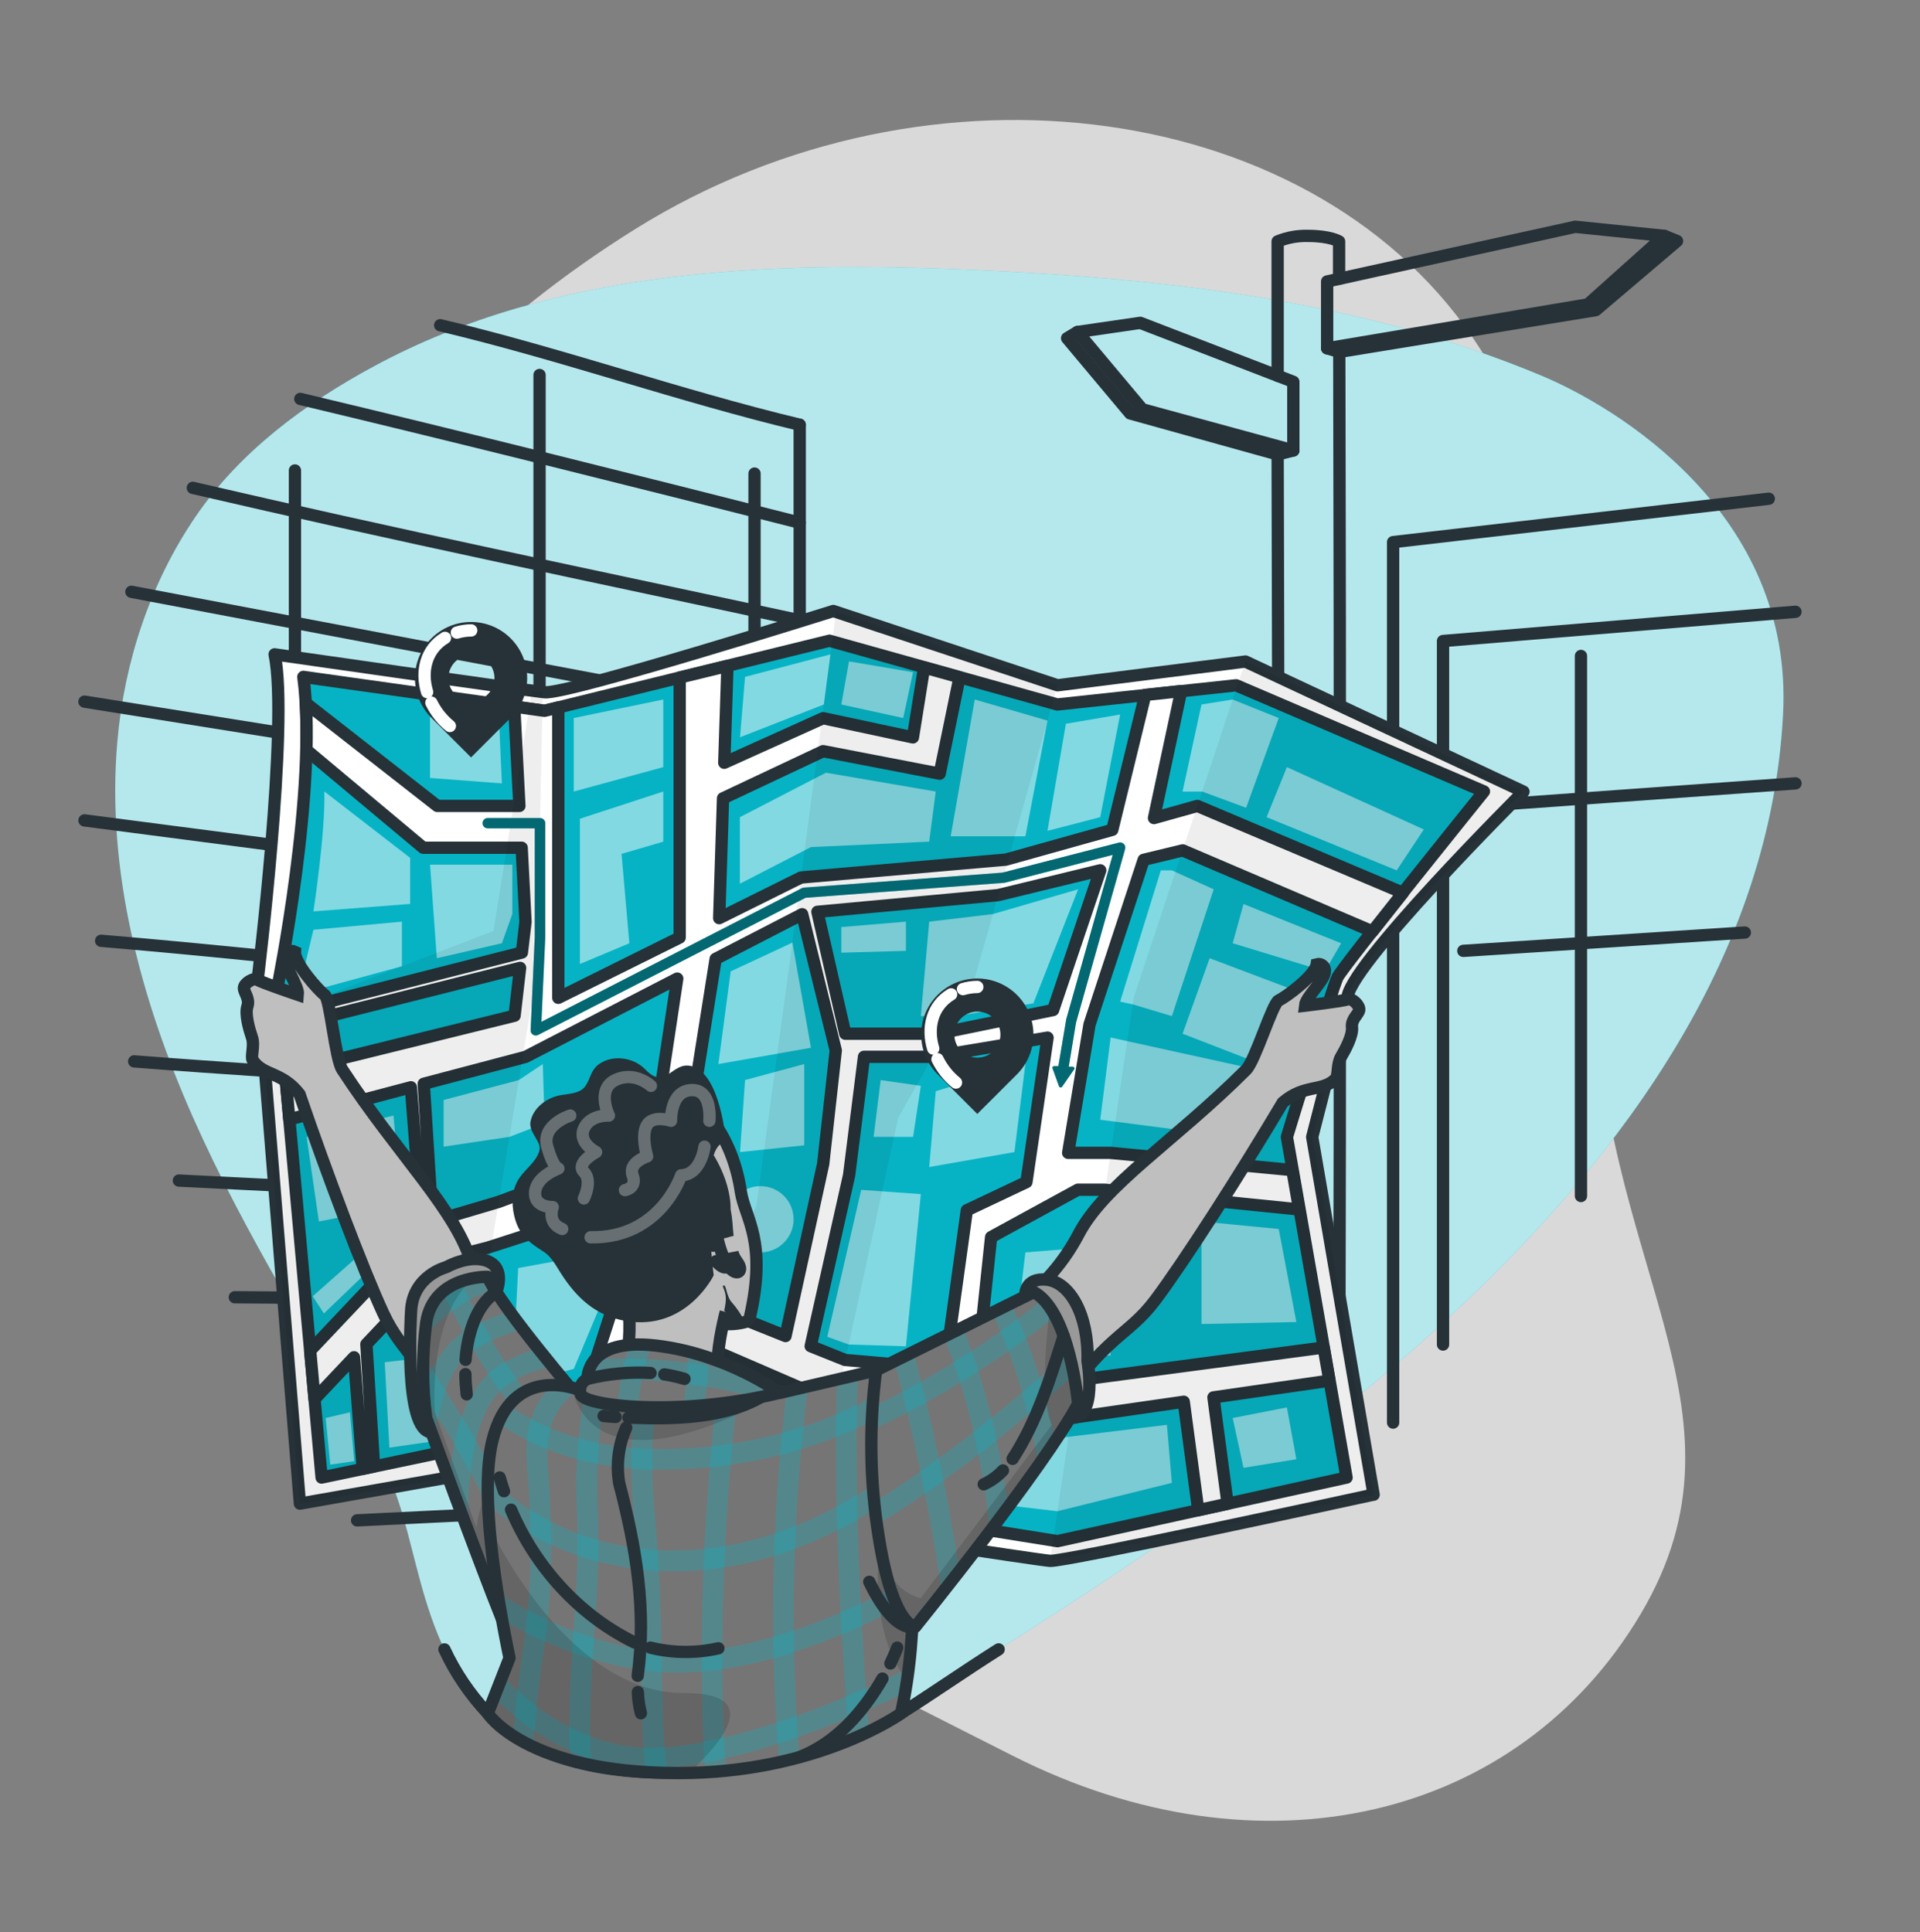 <svg width="156" height="157" viewBox="0 0 156 157" fill="none" xmlns="http://www.w3.org/2000/svg">
<rect x="0" y="0" width="156" height="157" fill="#808080" stroke="none"/>
<path opacity="0.7" d="M21.194 52.799C21.194 52.799 12.495 75.263 24.72 97.883C36.944 120.503 62.122 132.452 82.274 142.67C102.426 152.888 123.352 147.912 133.295 131.176C143.239 114.441 129.601 102.494 129.583 78.629C129.564 54.764 133.155 48.446 120.223 28.285C107.29 8.123 75.588 3.659 51.614 18.613C27.64 33.567 21.194 52.799 21.194 52.799Z" fill="white"/>
<path d="M39.624 139.223C46.987 146.995 65.064 144.149 72.892 139.223C98.308 123.23 142.858 96.613 144.874 58.05C145.732 41.657 131.28 33.052 125.24 30.525C110.76 24.463 94.848 22.641 79.129 21.939C62.727 21.206 45.121 21.777 30.36 29.779C24.766 32.803 19.487 36.7 15.874 42.007C12.202 47.398 10.09 53.816 9.531 60.296C8.627 70.748 11.438 81.228 15.69 90.819C19.943 100.41 25.615 109.293 30.819 118.4C34.214 124.343 33.428 132.671 39.624 139.223Z" fill="#06B3C4"/>
<path opacity="0.7" d="M39.624 139.223C46.987 146.995 65.064 144.149 72.892 139.223C98.308 123.23 142.858 96.613 144.874 58.05C145.732 41.657 131.28 33.052 125.24 30.525C110.76 24.463 94.848 22.641 79.129 21.939C62.727 21.206 45.121 21.777 30.36 29.779C24.766 32.803 19.487 36.7 15.874 42.007C12.202 47.398 10.09 53.816 9.531 60.296C8.627 70.748 11.438 81.228 15.69 90.819C19.943 100.41 25.615 109.293 30.819 118.4C34.214 124.343 33.428 132.671 39.624 139.223Z" fill="white"/>
<path d="M103.809 120.587C103.896 93.643 103.896 63.691 103.809 36.927" stroke="#263238" stroke-linecap="round" stroke-linejoin="round"/>
<path d="M108.816 28.597C108.888 58.387 108.888 84.595 108.816 114.375" stroke="#263238" stroke-linecap="round" stroke-linejoin="round"/>
<path d="M103.809 30.538V19.617C104.6 19.294 105.45 19.142 106.305 19.171C108.071 19.171 108.801 19.617 108.801 19.617V22.656" stroke="#263238" stroke-linecap="round" stroke-linejoin="round"/>
<path d="M135.23 19.168L136.26 19.586L129.654 25.202L108.816 28.597L107.83 28.304" stroke="#263238" stroke-linecap="round" stroke-linejoin="round"/>
<path d="M107.83 22.872L127.988 18.429L135.23 19.168L129.009 24.738L107.83 28.304V22.872Z" stroke="#263238" stroke-linecap="round" stroke-linejoin="round"/>
<path d="M87.547 26.978L86.702 27.483L91.825 33.595L103.805 36.927L105.085 36.606" stroke="#263238" stroke-linecap="round" stroke-linejoin="round"/>
<path d="M105.084 31.027L92.648 26.235L87.547 26.978L92.813 33.261L105.084 36.606V31.027Z" stroke="#263238" stroke-linecap="round" stroke-linejoin="round"/>
<path d="M64.977 34.516V140.892" stroke="#263238" stroke-linecap="round" stroke-linejoin="round"/>
<path d="M35.764 26.428C45.552 28.747 55.224 32.179 64.977 34.516" stroke="#263238" stroke-linecap="round" stroke-linejoin="round"/>
<path d="M24.401 32.416C37.752 35.611 51.48 39.043 64.977 42.475" stroke="#263238" stroke-linecap="round" stroke-linejoin="round"/>
<path d="M15.668 39.645C31.824 43.411 48.36 46.843 64.977 50.409" stroke="#263238" stroke-linecap="round" stroke-linejoin="round"/>
<path d="M10.676 48.091C28.704 51.523 46.8 54.943 64.964 58.352" stroke="#263238" stroke-linecap="round" stroke-linejoin="round"/>
<path d="M6.864 57.017L64.977 66.299" stroke="#263238" stroke-linecap="round" stroke-linejoin="round"/>
<path d="M6.864 66.667L64.977 74.246" stroke="#263238" stroke-linecap="round" stroke-linejoin="round"/>
<path d="M8.218 76.451C27.144 78.043 45.864 80.539 64.977 82.192" stroke="#263238" stroke-linecap="round" stroke-linejoin="round"/>
<path d="M10.901 86.251C25.584 87.403 40.248 88.027 55.224 89.587C58.344 89.587 61.776 89.587 64.977 90.136" stroke="#263238" stroke-linecap="round" stroke-linejoin="round"/>
<path d="M14.536 95.936C31.512 96.763 48.048 97.699 64.977 98.082" stroke="#263238" stroke-linecap="round" stroke-linejoin="round"/>
<path d="M19.079 105.418C34.32 105.499 49.608 105.811 64.977 106.029" stroke="#263238" stroke-linecap="round" stroke-linejoin="round"/>
<path d="M24.377 114.625C37.752 114.547 51.48 114.235 64.977 113.976" stroke="#263238" stroke-linecap="round" stroke-linejoin="round"/>
<path d="M29.016 123.548C40.872 122.971 53.04 122.347 64.986 121.919" stroke="#263238" stroke-linecap="round" stroke-linejoin="round"/>
<path d="M61.305 38.484V131.03" stroke="#263238" stroke-linecap="round" stroke-linejoin="round"/>
<path d="M43.839 30.472V87.971" stroke="#263238" stroke-linecap="round" stroke-linejoin="round"/>
<path d="M23.964 38.231V101.773" stroke="#263238" stroke-linecap="round" stroke-linejoin="round"/>
<path d="M143.713 40.528L113.19 44.053V115.604" stroke="#263238" stroke-linecap="round" stroke-linejoin="round"/>
<path d="M145.881 49.716L117.246 52.09V109.258" stroke="#263238" stroke-linecap="round" stroke-linejoin="round"/>
<path d="M145.882 63.66L118.073 65.644" stroke="#263238" stroke-linecap="round" stroke-linejoin="round"/>
<path d="M141.766 75.781L118.894 77.269" stroke="#263238" stroke-linecap="round" stroke-linejoin="round"/>
<path d="M128.453 53.304V97.19" stroke="#263238" stroke-linecap="round" stroke-linejoin="round"/>
<path d="M36.111 134.034C36.998 135.94 38.184 137.692 39.624 139.223C46.987 146.995 65.38 144.149 73.208 139.223C75.782 137.603 78.237 135.872 81.139 134.034" stroke="#263238" stroke-linecap="round" stroke-linejoin="round"/>
<path d="M109.481 81.213L106.616 92.395L111.608 121.464H111.571L111.449 121.489C109.325 121.954 86.436 126.933 85.316 126.839C84.143 126.743 65.754 123.913 65.754 123.913L49.477 125.816L36.426 120.06L24.367 122.188L20.935 79.603C20.935 79.603 23.484 58.78 22.311 53.173C22.311 53.173 42.394 56.056 44.251 56.256C46.107 56.455 67.704 49.651 67.704 49.651L85.928 55.688L101.194 53.757L123.783 64.333C123.783 64.333 109.116 78.935 109.481 81.213Z" fill="white" stroke="#263238" stroke-linecap="round" stroke-linejoin="round"/>
<path d="M24.648 55.005L44.251 57.763L67.392 52.066L85.909 57.248L100.439 55.688L120.569 64.315C120.569 64.315 109.113 78.511 108.673 79.419C108.233 80.326 104.561 92.395 104.561 92.395L109.409 120.069L85.919 125.239L66.16 122.078L50.5 123.457L37.187 117.745L26.13 120.069L22.542 80.245C22.542 80.245 25.837 64.046 24.648 55.005Z" fill="#06B3C4" stroke="#263238" stroke-linecap="round" stroke-linejoin="round"/>
<path d="M92.923 69.871L96.096 69.104L111.509 75.69C112.264 74.726 113.116 73.65 113.989 72.552L97.281 65.491L93.762 66.477L95.968 56.159L93.051 56.471L90.374 67.435L81.725 69.856L65.083 71.307L58.434 74.611L58.746 64.873L66.877 61.042L76.349 62.87L77.963 55.039L75.086 54.234L74.175 59.922L66.877 58.362L58.846 61.984L59.105 54.115L55.224 55.058V76.186L45.362 81.085V57.488L44.238 57.763L41.78 57.416L42.201 65.491H35.531L24.851 57.139C24.919 58.343 24.929 59.635 24.898 60.948L34.385 68.889H42.385L42.697 74.91L42.404 77.406L22.735 82.411L22.838 83.549L42.257 78.654L41.808 82.539L23.163 87.141L23.506 90.966L33.384 88.354L34.301 100.123L25.2 109.751L25.556 113.689L28.763 110.294L29.475 119.358L30.392 119.164L29.768 109.233L36.41 102.207L39.624 101.387L52.344 97.284L52.063 99.131L45 121.099L47.717 122.266L51.43 110.282L56.909 109.268L67.916 114.029L73.023 114.356L72.156 123.039L73.516 123.255L74.109 114.422L86.923 115.242L96.18 113.91L97.359 122.721L99.743 122.197L98.592 113.555L108.017 112.197L107.546 109.502L87.485 112.163L79.373 111.452L80.527 100.532L87.575 96.681H89.759L105.559 98.282L105.004 95.084L90.205 93.683H86.789L88.524 83.253L92.923 69.871ZM40.507 97.671L35.141 99.262L34.429 88.07L42.697 85.886L55.027 79.522L52.996 93.019L40.507 97.671ZM57.91 106.198L52.347 107.302L54.656 99.883L58.147 77.921L65.177 74.292L67.907 85.362L66.886 94.579L63.823 108.569L57.91 106.198ZM83.397 96.058L78.555 98.351L76.774 111.224L68.662 110.513L65.869 109.392L68.989 95.499L70.2 85.88H75.788L85.114 84.32L83.397 96.058ZM85.566 82.077L76.206 84.002H68.68L66.415 74.096L81.101 72.739L89.394 70.723L85.566 82.077Z" fill="white" stroke="#263238" stroke-linecap="round" stroke-linejoin="round"/>
<path opacity="0.5" d="M89.394 90.991L90.24 84.311L101.035 86.682L100.155 92.385L89.394 90.991Z" fill="white"/>
<path opacity="0.5" d="M96.084 84.002L98.283 77.868L106.414 80.935L104.548 87.278L96.084 84.002Z" fill="white"/>
<path opacity="0.5" d="M94.317 70.729H95.216L98.614 72.267L95.216 82.573L92.031 81.618L91.01 81.394L94.317 70.729Z" fill="white"/>
<path opacity="0.5" d="M101.035 73.463L108.966 76.651L107.646 78.935L100.155 76.651L101.035 73.463Z" fill="white"/>
<path opacity="0.5" d="M96.084 64.321L97.622 57.248L100.155 56.845L103.899 58.349L101.247 65.641L97.672 64.321H96.084Z" fill="white"/>
<path opacity="0.5" d="M102.907 66.405L104.56 62.337L115.686 67.403L113.484 70.729L102.907 66.405Z" fill="white"/>
<path opacity="0.5" d="M79.198 56.845L85.107 58.555L83.313 67.956H82.455H77.242L79.198 56.845Z" fill="white"/>
<path opacity="0.5" d="M86.605 58.814L91.01 58.065L89.394 66.405L85.107 67.516L86.605 58.814Z" fill="white"/>
<path opacity="0.5" d="M76.031 64.321L75.498 68.396L65.891 68.836L60.116 71.812V66.405L67.108 62.792L76.031 64.321Z" fill="white"/>
<path opacity="0.5" d="M60.534 55.005L67.473 53.179L66.936 57.248L60.128 59.909L60.534 55.005Z" fill="white"/>
<path opacity="0.5" d="M68.356 57.248L73.385 58.349L74.187 54.627L68.98 53.744L68.356 57.248Z" fill="white"/>
<path opacity="0.5" d="M46.619 58.349V64.321L53.889 62.337V56.845L46.619 58.349Z" fill="white"/>
<path opacity="0.5" d="M47.118 66.533V78.336L51.134 76.651L50.5 69.388L53.889 68.396V64.321L47.118 66.533Z" fill="white"/>
<path opacity="0.5" d="M34.941 70.268L35.493 77.868L40.778 76.651L41.627 74.28V70.268H34.941Z" fill="white"/>
<path opacity="0.5" d="M26.351 64.315L33.324 69.712V73.456L25.468 74.061C25.468 74.061 26.46 67.516 26.351 64.315Z" fill="white"/>
<path opacity="0.5" d="M25.468 75.556L32.654 74.895V78.52L24.205 80.826L25.468 75.556Z" fill="white"/>
<path opacity="0.5" d="M34.941 58.065V63.219L40.778 63.66L40.538 58.349L34.941 58.065Z" fill="white"/>
<path opacity="0.5" d="M59.37 78.935L64.384 76.598L65.891 85.144L58.369 86.467L59.37 78.935Z" fill="white"/>
<path opacity="0.5" d="M60.534 87.768L60.128 93.621L65.345 93.072V86.467L60.534 87.768Z" fill="white"/>
<path opacity="0.5" d="M75.498 74.895L74.817 82.573H77.653L83.962 81.531L87.597 72.267L80.671 74.28L75.498 74.895Z" fill="white"/>
<path opacity="0.5" d="M68.356 75.335V77.419L73.607 77.269V74.895L68.356 75.335Z" fill="white"/>
<path opacity="0.5" d="M76.031 88.672L75.498 94.835L82.421 93.621L83.313 86.467L76.031 88.672Z" fill="white"/>
<path opacity="0.5" d="M69.972 96.691L74.818 97.037L73.607 109.402L68.958 109.258L67.217 108.631L69.972 96.691Z" fill="white"/>
<path opacity="0.5" d="M71.554 87.768L74.818 88.239L74.187 92.385H70.98L71.554 87.768Z" fill="white"/>
<path opacity="0.5" d="M97.622 99.262L103.899 99.87L105.331 107.433L97.622 107.592V99.262Z" fill="white"/>
<path opacity="0.5" d="M83.313 101.773L89.394 101.284L90.24 110.144H82.309L83.313 101.773Z" fill="white"/>
<path opacity="0.5" d="M100.155 115.23L101.035 119.28L105.331 118.581L104.56 114.369L100.155 115.23Z" fill="white"/>
<path opacity="0.5" d="M86.274 116.824L94.811 115.785L95.216 120.5L85.918 122.805L80.658 122.188L82.493 116.387L86.274 116.824Z" fill="white"/>
<path opacity="0.5" d="M42.101 103.046L49.043 101.773L48.575 106.566L46.619 111.239L41.627 112.569L42.101 103.046Z" fill="white"/>
<path opacity="0.5" d="M36.045 89.387V93.181L41.39 92.385L44.251 91.284L44.104 86.467L42.157 87.768L36.045 89.387Z" fill="white"/>
<path opacity="0.5" d="M24.916 92.385L31.967 90.651L32.654 97.936L25.908 99.262L24.916 92.385Z" fill="white"/>
<path opacity="0.5" d="M25.409 105.336L29.434 101.773L30.479 102.741L26.317 106.737L25.409 105.336Z" fill="white"/>
<path opacity="0.5" d="M26.46 115.23L28.429 114.765L28.785 118.737L26.835 119.021L26.46 115.23Z" fill="white"/>
<path opacity="0.5" d="M31.637 117.639L31.259 110.697L36.045 110.144V117.005L31.637 117.639Z" fill="white"/>
<path opacity="0.5" d="M61.788 101.773C63.275 101.773 64.481 100.568 64.481 99.081C64.481 97.594 63.275 96.388 61.788 96.388C60.301 96.388 59.096 97.594 59.096 99.081C59.096 100.568 60.301 101.773 61.788 101.773Z" fill="white"/>
<path opacity="0.1" d="M109.481 81.213L106.616 92.395L111.608 121.464H111.571L111.449 121.489L85.319 126.839L92.112 81.063L101.185 53.744L123.773 64.321C123.773 64.321 109.116 78.935 109.481 81.213Z" fill="black" fill-opacity="0.7"/>
<path opacity="0.1" d="M85.918 55.675L79.004 80.183L72.983 90.828L65.757 123.913L49.48 125.816L61.467 97.939L64.319 77.097L67.932 49.716L85.918 55.675Z" fill="black" fill-opacity="0.7"/>
<path opacity="0.1" d="M44.104 56.246L43.608 79.022L36.775 120.225L36.429 120.072L24.367 122.188L21.216 82.947L40.095 75.647L43.215 56.131L44.104 56.246Z" fill="black" fill-opacity="0.7"/>
<path d="M91.31 68.583C91.259 68.53 91.195 68.492 91.124 68.472C91.053 68.452 90.979 68.452 90.908 68.471L81.432 70.913L65.311 72.13C65.256 72.134 65.201 72.149 65.152 72.174L43.992 83.035L44.304 76.171V66.895C44.304 66.84 44.293 66.786 44.272 66.735C44.251 66.684 44.221 66.638 44.182 66.599C44.143 66.561 44.097 66.53 44.046 66.509C43.995 66.488 43.941 66.477 43.886 66.477H39.624C39.513 66.477 39.407 66.521 39.328 66.599C39.25 66.678 39.206 66.784 39.206 66.895C39.206 67.006 39.25 67.112 39.328 67.191C39.407 67.269 39.513 67.313 39.624 67.313H43.449V76.139L43.112 83.712C43.108 83.785 43.123 83.858 43.157 83.923C43.19 83.989 43.241 84.044 43.303 84.083C43.364 84.122 43.434 84.145 43.507 84.149C43.58 84.153 43.652 84.137 43.718 84.105L65.455 72.957L81.529 71.743C81.553 71.747 81.577 71.747 81.601 71.743L90.405 69.472L86.614 82.888C86.613 82.903 86.613 82.917 86.614 82.932L85.99 86.638H85.635C85.616 86.638 85.597 86.643 85.579 86.651C85.562 86.659 85.547 86.671 85.535 86.686C85.523 86.701 85.514 86.719 85.51 86.737C85.506 86.756 85.506 86.775 85.51 86.794L86.037 88.257C86.044 88.285 86.057 88.309 86.077 88.329C86.097 88.348 86.122 88.362 86.149 88.368C86.176 88.373 86.204 88.371 86.23 88.362C86.257 88.352 86.279 88.336 86.296 88.314L87.282 86.888C87.344 86.8 87.282 86.694 87.148 86.688H86.836L87.426 83.113L91.416 68.995C91.438 68.923 91.439 68.847 91.42 68.774C91.402 68.701 91.364 68.635 91.31 68.583Z" fill="#06B3C4"/>
<path opacity="0.6" d="M91.31 68.583C91.259 68.53 91.195 68.492 91.124 68.472C91.053 68.452 90.979 68.452 90.908 68.471L81.432 70.913L65.311 72.13C65.256 72.134 65.201 72.149 65.152 72.174L43.992 83.035L44.304 76.171V66.895C44.304 66.84 44.293 66.786 44.272 66.735C44.251 66.684 44.221 66.638 44.182 66.599C44.143 66.561 44.097 66.53 44.046 66.509C43.995 66.488 43.941 66.477 43.886 66.477H39.624C39.513 66.477 39.407 66.521 39.328 66.599C39.25 66.678 39.206 66.784 39.206 66.895C39.206 67.006 39.25 67.112 39.328 67.191C39.407 67.269 39.513 67.313 39.624 67.313H43.449V76.139L43.112 83.712C43.108 83.785 43.123 83.858 43.157 83.923C43.19 83.989 43.241 84.044 43.303 84.083C43.364 84.122 43.434 84.145 43.507 84.149C43.58 84.153 43.652 84.137 43.718 84.105L65.455 72.957L81.529 71.743C81.553 71.747 81.577 71.747 81.601 71.743L90.405 69.472L86.614 82.888C86.613 82.903 86.613 82.917 86.614 82.932L85.99 86.638H85.635C85.616 86.638 85.597 86.643 85.579 86.651C85.562 86.659 85.547 86.671 85.535 86.686C85.523 86.701 85.514 86.719 85.51 86.737C85.506 86.756 85.506 86.775 85.51 86.794L86.037 88.257C86.044 88.285 86.057 88.309 86.077 88.329C86.097 88.348 86.122 88.362 86.149 88.368C86.176 88.373 86.204 88.371 86.23 88.362C86.257 88.352 86.279 88.336 86.296 88.314L87.282 86.888C87.344 86.8 87.282 86.694 87.148 86.688H86.836L87.426 83.113L91.416 68.995C91.438 68.923 91.439 68.847 91.42 68.774C91.402 68.701 91.364 68.635 91.31 68.583Z" fill="black" fill-opacity="0.7"/>
<path d="M41.496 51.878C41.073 51.455 40.57 51.119 40.017 50.889C39.464 50.66 38.871 50.542 38.272 50.542C37.673 50.542 37.08 50.66 36.526 50.889C35.973 51.119 35.471 51.455 35.047 51.878C34.193 52.734 33.713 53.894 33.713 55.103C33.713 56.312 34.193 57.472 35.047 58.327L38.273 61.55L41.496 58.327C41.92 57.904 42.256 57.401 42.485 56.848C42.715 56.295 42.833 55.702 42.833 55.103C42.833 54.504 42.715 53.911 42.485 53.358C42.256 52.804 41.92 52.302 41.496 51.878ZM39.624 56.43C39.362 56.691 39.028 56.868 38.666 56.94C38.303 57.011 37.927 56.973 37.586 56.831C37.244 56.689 36.952 56.449 36.747 56.142C36.542 55.834 36.432 55.473 36.432 55.103C36.432 54.733 36.542 54.372 36.747 54.064C36.952 53.756 37.244 53.516 37.586 53.374C37.927 53.232 38.303 53.195 38.666 53.266C39.028 53.337 39.362 53.515 39.624 53.775C39.799 53.949 39.938 54.156 40.033 54.384C40.128 54.612 40.176 54.856 40.176 55.103C40.176 55.35 40.128 55.594 40.033 55.822C39.938 56.05 39.799 56.257 39.624 56.43Z" fill="#263238"/>
<path d="M35.05 57.101C35.409 57.833 35.921 58.478 36.551 58.995" stroke="white" stroke-linecap="round" stroke-linejoin="round"/>
<path d="M36.158 51.835C34.598 52.771 34.192 54.577 34.704 56.24" stroke="white" stroke-linecap="round" stroke-linejoin="round"/>
<path d="M38.286 51.229C37.892 51.231 37.5 51.29 37.122 51.404" stroke="white" stroke-linecap="round" stroke-linejoin="round"/>
<path d="M82.63 80.851C82.207 80.427 81.704 80.091 81.151 79.862C80.598 79.632 80.005 79.514 79.406 79.514C78.807 79.514 78.214 79.632 77.66 79.862C77.107 80.091 76.605 80.427 76.181 80.851C75.757 81.274 75.421 81.777 75.192 82.33C74.963 82.883 74.845 83.476 74.845 84.075C74.845 84.674 74.963 85.267 75.192 85.82C75.421 86.374 75.757 86.876 76.181 87.3L79.404 90.523L82.63 87.3C83.054 86.876 83.39 86.374 83.619 85.82C83.849 85.267 83.967 84.674 83.967 84.075C83.967 83.476 83.849 82.883 83.619 82.33C83.39 81.777 83.054 81.274 82.63 80.851ZM80.733 85.403C80.471 85.663 80.137 85.841 79.775 85.912C79.412 85.983 79.036 85.946 78.695 85.804C78.353 85.662 78.061 85.422 77.856 85.114C77.651 84.806 77.541 84.445 77.541 84.075C77.541 83.705 77.651 83.344 77.856 83.036C78.061 82.729 78.353 82.489 78.695 82.347C79.036 82.205 79.412 82.167 79.775 82.238C80.137 82.31 80.471 82.487 80.733 82.748C80.908 82.922 81.047 83.129 81.142 83.356C81.237 83.584 81.285 83.828 81.285 84.075C81.285 84.322 81.237 84.566 81.142 84.794C81.047 85.022 80.908 85.229 80.733 85.403Z" fill="#263238"/>
<path d="M76.172 86.073C76.531 86.806 77.042 87.453 77.673 87.971" stroke="white" stroke-linecap="round" stroke-linejoin="round"/>
<path d="M77.279 80.804C75.719 81.74 75.314 83.543 75.825 85.209" stroke="white" stroke-linecap="round" stroke-linejoin="round"/>
<path d="M79.404 80.202C79.011 80.205 78.62 80.264 78.244 80.376" stroke="white" stroke-linecap="round" stroke-linejoin="round"/>
<path d="M109.481 81.21C109.113 81.359 106.03 81.724 106.03 81.724C106.102 80.991 107.646 79.668 107.646 78.935C107.658 78.849 107.649 78.761 107.618 78.679C107.588 78.597 107.537 78.524 107.472 78.467C107.406 78.409 107.328 78.369 107.243 78.35C107.158 78.33 107.069 78.332 106.985 78.355C106.838 79.309 104.414 81.069 103.899 81.291C103.385 81.512 101.99 86.211 101.235 86.947C95.307 92.856 89.691 96.273 87.597 100.363C86.256 102.893 84.282 105.033 81.869 106.575C81.869 106.575 80.659 122.156 85.282 115.233C89.906 108.31 91.563 108.715 93.875 105.633C96.187 102.55 100.704 95.515 104.23 89.587C106.03 88.058 107.425 88.766 108.526 87.665C108.76 87.431 108.601 86.489 108.966 85.871C109.331 85.253 109.921 84.139 109.849 83.478C109.777 82.816 110.364 82.451 110.436 82.083C110.508 81.715 109.849 81.063 109.481 81.21Z" fill="#BFBFBF" stroke="#263238" stroke-miterlimit="10"/>
<path d="M38.376 102.872C37.178 98.432 32.386 93.93 27.812 86.922C27.228 86.046 26.832 81.163 26.38 80.851C25.927 80.539 23.915 78.305 23.968 77.341C23.89 77.301 23.803 77.281 23.716 77.282C23.628 77.284 23.542 77.308 23.466 77.351C23.39 77.395 23.326 77.456 23.279 77.531C23.233 77.605 23.206 77.69 23.201 77.778C23.048 78.495 24.283 80.108 24.205 80.841C24.205 80.841 21.263 79.846 20.932 79.624C20.602 79.403 19.822 79.915 19.818 80.289C19.815 80.663 20.311 81.144 20.102 81.777C19.893 82.411 20.24 83.621 20.471 84.301C20.701 84.981 20.352 85.861 20.53 86.145C21.381 87.453 22.892 87.047 24.336 88.916C26.564 95.418 29.525 103.246 31.15 106.744C32.776 110.241 34.476 110.176 37.571 117.916C40.666 125.657 42.704 110.151 42.704 110.151C40.656 108.139 39.165 105.631 38.376 102.872Z" fill="#BFBFBF" stroke="#263238" stroke-miterlimit="10"/>
<path d="M40.323 104.984C40.323 104.984 41.122 103.087 39.63 102.488C38.139 101.889 36.264 102.971 36.264 102.971C36.264 102.971 33.509 103.661 33.4 106.575C33.4 106.575 32.776 116.353 35.072 116.391C37.368 116.428 40.323 104.984 40.323 104.984Z" fill="#999999" stroke="#263238" stroke-linecap="round" stroke-linejoin="round"/>
<path d="M83.304 105.324C83.304 105.324 83.183 103.789 85.055 103.992C86.927 104.195 88.468 106.862 88.359 110.597C88.359 110.597 89.217 115.361 86.914 115.23C84.612 115.099 83.304 105.324 83.304 105.324Z" fill="#999999" stroke="#263238" stroke-linecap="round" stroke-linejoin="round"/>
<path d="M47.172 113.764C47.172 113.764 40.791 106.329 39.624 103.758C39.624 103.758 35.231 103.614 34.632 107.467C34.292 110.044 34.292 112.654 34.632 115.23C34.632 115.23 38.963 127.049 40.763 131.523L47.172 113.764Z" fill="#757575"/>
<g opacity="0.3">
<path d="M44.928 111.071C43.891 111.209 42.891 111.546 41.982 112.063C41.742 112.194 41.499 112.341 41.255 112.506C41.029 112.658 40.819 112.835 40.632 113.033C39.696 113.969 39.072 115.383 38.681 117.046C38.479 117.905 38.329 118.776 38.232 119.654C38.062 121.19 37.991 122.736 38.02 124.281C37.49 122.874 36.965 121.473 36.491 120.191C36.575 119.233 36.715 118.281 36.909 117.339C37.062 116.583 37.271 115.84 37.533 115.115C37.955 113.797 38.694 112.603 39.686 111.639C39.888 111.451 40.105 111.28 40.335 111.127C40.578 110.965 40.822 110.815 41.059 110.678C41.901 110.193 42.807 109.83 43.752 109.601L44.928 111.071Z" fill="#06B3C4"/>
</g>
<g opacity="0.3">
<path d="M42.476 107.995C41.614 108.242 40.771 108.548 39.952 108.912C39.668 109.037 39.377 109.174 39.075 109.321C38.857 109.426 38.648 109.549 38.451 109.689C37.412 110.438 36.691 111.642 36.189 113.018C35.937 113.737 35.738 114.473 35.593 115.221C35.471 115.845 35.381 116.469 35.309 117.074L34.635 115.239C34.635 115.239 34.529 114.528 34.451 113.417C34.451 113.305 34.451 113.189 34.429 113.071C34.614 112.479 34.839 111.9 35.103 111.339C35.654 110.094 36.525 109.018 37.627 108.219C37.85 108.068 38.084 107.932 38.326 107.814C38.594 107.68 38.86 107.558 39.115 107.442C39.859 107.106 40.62 106.811 41.396 106.559C41.742 107.024 42.101 107.502 42.476 107.995Z" fill="#06B3C4"/>
</g>
<g opacity="0.3">
<path d="M40.211 104.806C39.498 104.992 38.811 105.263 38.164 105.614C37.666 105.878 37.19 106.182 36.741 106.522C35.927 107.134 35.18 107.829 34.51 108.597C34.545 108.222 34.591 107.845 34.648 107.471C34.768 106.526 35.222 105.655 35.927 105.015L35.967 104.99C36.301 104.75 36.647 104.527 37.003 104.322C37.134 104.244 37.268 104.173 37.403 104.101L37.428 104.151C37.672 104.062 37.922 103.989 38.176 103.932C38.65 103.823 39.135 103.767 39.621 103.767C39.795 104.125 39.992 104.472 40.211 104.806Z" fill="#06B3C4"/>
</g>
<g opacity="0.3">
<path d="M44.042 114.671L42.794 115.788C42.012 114.914 41.283 113.994 40.61 113.033C40.282 112.575 39.967 112.097 39.658 111.633C39.243 110.99 38.841 110.338 38.457 109.683C38.174 109.196 37.899 108.709 37.633 108.222C37.321 107.651 37.009 107.081 36.735 106.522C36.46 105.964 36.211 105.48 35.97 104.981C36.285 104.713 36.634 104.49 37.009 104.316C37.14 104.238 37.274 104.166 37.408 104.095L37.434 104.145C37.664 104.622 37.905 105.115 38.16 105.617C38.472 106.216 38.785 106.831 39.124 107.449C39.391 107.935 39.665 108.422 39.948 108.909C40.298 109.502 40.66 110.09 41.034 110.675C41.34 111.149 41.652 111.613 41.97 112.066C42.61 112.974 43.302 113.843 44.042 114.671Z" fill="#06B3C4"/>
</g>
<g opacity="0.3">
<path d="M42.432 124.996L40.825 125.467C40.348 123.841 39.39 121.804 38.217 119.654C37.802 118.89 37.356 118.113 36.894 117.336C36.476 116.625 36.042 115.916 35.605 115.217C35.228 114.593 34.847 114.001 34.463 113.414C34.463 113.302 34.463 113.186 34.442 113.068C34.395 112.266 34.37 111.302 34.404 110.26L35.115 111.336C35.471 111.879 35.836 112.444 36.201 113.015C36.638 113.701 37.078 114.403 37.512 115.111C37.905 115.754 38.292 116.403 38.666 117.049C40.338 119.929 41.783 122.793 42.432 124.996Z" fill="#06B3C4"/>
</g>
<path opacity="0.2" d="M42.301 127.295L40.778 131.523C38.978 127.049 34.647 115.233 34.647 115.233C34.307 112.657 34.307 110.047 34.647 107.471C35.012 105.074 36.831 104.223 38.185 103.923C38.265 103.936 38.344 103.954 38.422 103.976C38.422 103.976 34.947 106.201 35.328 114.765L38.713 124.125C38.713 124.125 39.068 120.865 40.422 121.336C41.006 121.545 41.836 124.25 42.301 127.295Z" fill="black" fill-opacity="0.7"/>
<path d="M47.172 113.764C47.172 113.764 40.791 106.329 39.624 103.758C39.624 103.758 35.231 103.614 34.632 107.467C34.292 110.044 34.292 112.654 34.632 115.23C34.632 115.23 38.963 127.049 40.763 131.523L47.172 113.764Z" stroke="#263238" stroke-linecap="round" stroke-linejoin="round"/>
<path d="M60.909 107.124C60.877 107.252 60.749 107.358 60.534 107.436C59.924 107.595 59.289 107.641 58.662 107.573C54.684 107.355 46.613 104.993 44.688 100.295C42.632 95.281 47.908 88.735 53.555 88.594C56.8 88.516 59.536 92.338 60.194 96.844C60.528 99.015 62.372 100.819 60.909 107.124Z" fill="#BFBFBF" stroke="#263238" stroke-miterlimit="10"/>
<path d="M58.151 99.883C57.935 100.296 57.858 100.767 57.929 101.227" stroke="#263238" stroke-linecap="round" stroke-linejoin="round"/>
<path d="M58.182 102.485C58.182 102.485 58.759 103.265 59.174 102.903" stroke="#263238" stroke-linecap="round" stroke-linejoin="round"/>
<path d="M60.528 107.436C59.918 107.595 59.283 107.641 58.656 107.573C58.737 106.984 58.893 106.301 58.943 105.957C59.105 104.875 58.563 104.538 58.794 104.46C59.024 104.382 59.003 105.346 59.461 105.836C59.888 106.318 60.247 106.857 60.528 107.436Z" fill="#263238"/>
<path d="M58.968 106.613C58.968 106.613 58.26 109.327 58.344 110.703C58.439 111.758 58.63 112.802 58.915 113.823L50.348 114.319C50.348 114.319 51.63 108.151 50.944 105.992C50.257 103.833 56.422 104.619 56.422 104.619" fill="#BFBFBF"/>
<path d="M58.968 106.613C58.968 106.613 58.26 109.327 58.344 110.703C58.439 111.758 58.63 112.802 58.915 113.823L50.348 114.319C50.348 114.319 51.63 108.151 50.944 105.992C50.257 103.833 56.422 104.619 56.422 104.619" stroke="#263238" stroke-miterlimit="10"/>
<path d="M57.988 93.88C58.347 92.713 58.987 92.832 58.987 92.832C58.987 92.832 58.572 87.231 56.179 86.635C54.562 86.23 54.119 88.663 52.435 86.91C51.499 85.927 49.789 85.662 48.644 86.492C47.967 86.991 47.989 87.687 47.536 88.292C47.084 88.897 46.151 88.872 45.465 89.013C44.404 89.228 43.327 90.017 43.106 91.134C42.925 92.045 44.042 92.766 43.823 93.515C43.565 94.41 42.731 94.953 42.217 95.699C41.593 96.591 41.536 97.752 41.777 98.787C42.136 100.329 42.931 100.931 44.17 101.717C44.794 102.11 45.159 102.825 45.542 103.427C46.828 105.449 48.388 106.928 50.846 107.346C55.779 108.188 57.988 103.636 57.988 103.636C57.988 103.636 57.433 99.124 57.835 98.61C58.238 98.095 59.083 99.858 59.083 99.858C60.11 97.112 57.988 93.88 57.988 93.88Z" fill="#263238"/>
<path d="M59.133 100.553C58.984 100.004 59.09 97.746 58.406 97.951C57.807 98.135 58.094 100.466 58.718 102.023C59.342 103.58 60.107 103.583 60.129 103.131C60.15 102.678 59.633 102.394 59.505 101.742" fill="#BFBFBF"/>
<path d="M59.133 100.553C58.984 100.004 59.09 97.746 58.406 97.951C57.807 98.135 58.094 100.466 58.718 102.023C59.342 103.58 60.107 103.583 60.129 103.131C60.15 102.678 59.633 102.394 59.505 101.742" stroke="#263238" stroke-miterlimit="10"/>
<path opacity="0.3" d="M57.636 91.078C57.636 91.078 57.907 88.504 56.17 88.582C54.432 88.66 54.522 91.078 54.522 91.078C54.522 91.078 53.062 90.582 52.563 91.424C52.064 92.267 52.579 93.97 52.579 93.97C52.579 93.97 51.019 94.466 51.402 95.511C51.786 96.557 50.778 96.713 50.778 96.713" stroke="white" stroke-linecap="round" stroke-linejoin="round"/>
<path opacity="0.3" d="M57.24 93.181C57.24 93.181 56.965 95.459 55.34 95.511C55.34 95.511 53.667 100.653 47.986 100.544" stroke="white" stroke-linecap="round" stroke-linejoin="round"/>
<path opacity="0.3" d="M52.887 88.239C52.887 88.239 51.577 87.013 50.001 87.765C48.425 88.516 49.474 90.651 49.474 90.651C49.474 90.651 47.945 90.557 47.443 91.711C46.94 92.866 48.429 93.621 48.429 93.621C48.429 93.621 46.731 94.522 47.443 95.237C48.154 95.951 47.443 97.387 47.443 97.387" stroke="white" stroke-linecap="round" stroke-linejoin="round"/>
<path opacity="0.3" d="M46.335 90.651C46.335 90.651 43.958 91.399 44.463 93.181C44.969 94.962 45.368 94.956 45.368 94.956C45.368 94.956 43.586 95.58 43.477 96.862C43.368 98.145 44.909 98.092 44.909 98.092C44.909 98.092 44.413 99.383 45.68 99.87" stroke="white" stroke-linecap="round" stroke-linejoin="round"/>
<path d="M47.172 112.987C47.172 112.987 52.909 108.931 63.352 113.193L71.186 111.364C71.186 111.364 76.253 125.127 73.214 139.232C73.214 139.232 66.416 144.109 55.034 144.084C42.688 144.053 39.63 139.232 39.63 139.232L41.396 134.73C40.332 129.588 38.956 121.345 40.005 117.077C41.599 110.587 47.172 112.987 47.172 112.987Z" fill="#757575"/>
<g opacity="0.3">
<path d="M70.618 140.689C70.144 140.92 69.601 141.163 69.002 141.413C68.952 140.817 68.902 140.227 68.859 139.644C68.815 139.061 68.768 138.458 68.728 137.875C68.597 136.109 68.487 134.418 68.394 132.811C68.359 132.2 68.326 131.6 68.297 131.011C68.172 128.602 68.082 126.387 68.026 124.365C68.007 123.71 67.99 123.077 67.976 122.465C67.932 120.319 67.916 118.422 67.929 116.774C67.929 116.125 67.929 115.526 67.948 114.94C67.966 113.854 67.991 112.906 68.023 112.094L69.704 111.701C69.679 112.406 69.651 113.233 69.632 114.182C69.632 114.765 69.611 115.389 69.604 116.054C69.604 117.614 69.604 119.445 69.632 121.52C69.632 122.144 69.646 122.796 69.673 123.476C69.725 125.527 69.812 127.793 69.935 130.275C69.966 130.867 69.994 131.476 70.029 132.094C70.122 133.703 70.226 135.397 70.341 137.173C70.384 137.757 70.429 138.35 70.475 138.951C70.528 139.529 70.572 140.103 70.618 140.689Z" fill="#06B3C4"/>
</g>
<g opacity="0.3">
<path d="M65.66 112.647C65.536 113.567 65.404 114.668 65.273 115.935C65.211 116.509 65.149 117.121 65.093 117.763C64.927 119.598 64.781 121.695 64.662 124.003C64.634 124.609 64.606 125.23 64.587 125.875C64.512 127.938 64.475 130.147 64.5 132.477C64.5 133.064 64.5 133.657 64.525 134.256C64.558 135.92 64.624 137.646 64.724 139.435C64.759 140.009 64.793 140.589 64.837 141.176C64.87 141.713 64.91 142.252 64.958 142.795C64.431 142.939 63.882 143.076 63.311 143.201C63.27 142.705 63.23 142.212 63.199 141.722C63.155 141.142 63.118 140.564 63.083 139.993C62.974 138.196 62.905 136.446 62.868 134.749C62.849 134.159 62.84 133.579 62.834 133.001C62.806 130.696 62.834 128.506 62.896 126.449C62.915 125.825 62.938 125.221 62.965 124.637C63.065 122.287 63.211 120.144 63.373 118.25C63.43 117.626 63.483 117.03 63.539 116.462C63.67 115.174 63.801 114.032 63.922 113.058L65.66 112.647Z" fill="#06B3C4"/>
</g>
<g opacity="0.3">
<path d="M60.07 112.051C59.901 113.38 59.702 115.171 59.502 117.299C59.448 117.85 59.397 118.424 59.349 119.021C59.187 121.002 59.037 123.23 58.912 125.638C58.884 126.206 58.856 126.78 58.834 127.367C58.75 129.445 58.7 131.641 58.691 133.919C58.691 134.48 58.691 135.048 58.691 135.622C58.691 137.432 58.741 139.291 58.819 141.179C58.84 141.744 58.865 142.308 58.897 142.879C58.897 143.21 58.931 143.538 58.953 143.868C58.41 143.921 57.855 143.968 57.287 143.996C57.271 143.737 57.255 143.478 57.243 143.223C57.212 142.658 57.184 142.096 57.162 141.535C57.078 139.591 57.034 137.678 57.022 135.813C57.022 135.248 57.022 134.689 57.022 134.131C57.022 131.85 57.078 129.654 57.159 127.579C57.181 127.002 57.202 126.437 57.23 125.879C57.346 123.467 57.496 121.227 57.661 119.227C57.708 118.64 57.758 118.072 57.808 117.529C58.029 115.102 58.257 113.105 58.432 111.667C58.968 111.779 59.505 111.907 60.07 112.051Z" fill="#06B3C4"/>
</g>
<g opacity="0.3">
<path d="M54.154 144.062C53.571 144.062 53.006 144.028 52.463 143.99C52.463 143.896 52.441 143.8 52.432 143.7C52.376 143.157 52.329 142.599 52.291 142.021C52.16 140.075 52.12 137.965 52.079 135.697C52.079 135.604 52.079 135.516 52.079 135.423C52.079 134.958 52.064 134.487 52.054 134C52.017 131.969 51.961 129.803 51.833 127.517C51.802 126.961 51.767 126.393 51.727 125.822C51.671 125.014 51.605 124.197 51.527 123.364C51.387 121.885 51.315 120.556 51.299 119.327C51.299 118.734 51.299 118.175 51.318 117.648C51.348 115.518 51.663 113.401 52.254 111.355C52.852 111.287 53.453 111.249 54.054 111.243C53.608 112.466 53.096 114.534 52.997 117.738C52.981 118.266 52.975 118.821 52.997 119.411C53.009 120.553 53.08 121.817 53.209 123.205C53.298 124.147 53.374 125.073 53.437 125.981C53.474 126.549 53.508 127.108 53.536 127.66C53.658 129.972 53.711 132.156 53.748 134.212C53.748 134.618 53.748 135.014 53.77 135.407C53.77 135.569 53.77 135.719 53.77 135.891C53.811 138.075 53.852 140.137 53.983 142.009C54.02 142.583 54.067 143.138 54.129 143.675C54.12 143.8 54.139 143.931 54.154 144.062Z" fill="#06B3C4"/>
</g>
<g opacity="0.3">
<path d="M48.572 118.955C48.508 120.04 48.5 121.127 48.55 122.213C48.603 123.251 48.625 124.237 48.625 125.189C48.625 125.779 48.625 126.35 48.603 126.917C48.554 128.852 48.429 130.686 48.291 132.577C48.291 132.746 48.27 132.917 48.257 133.089C48.217 133.657 48.179 134.231 48.145 134.814C48.045 136.374 47.967 138 47.948 139.75C47.948 140.218 47.948 140.686 47.948 141.11C47.961 141.751 47.985 142.357 48.02 142.929C48.02 143.101 48.039 143.273 48.054 143.438C47.447 143.319 46.879 143.186 46.351 143.039C46.335 142.789 46.323 142.533 46.31 142.268C46.282 141.663 46.27 141.02 46.267 140.362C46.267 140.156 46.267 139.943 46.267 139.738C46.285 137.781 46.379 135.994 46.488 134.274C46.529 133.682 46.566 133.101 46.607 132.524C46.607 132.505 46.607 132.484 46.607 132.462C46.747 130.443 46.881 128.496 46.919 126.421C46.919 125.841 46.919 125.251 46.919 124.646C46.919 123.891 46.891 123.111 46.85 122.3C46.791 121.059 46.803 119.817 46.884 118.578C46.916 118.007 46.962 117.439 47.012 116.874C47.15 115.417 47.346 114.001 47.555 112.731C48.056 112.464 48.578 112.238 49.115 112.057H49.131C49.212 112.026 49.296 111.998 49.383 111.973C49.106 113.533 48.825 115.377 48.653 117.277C48.641 117.829 48.6 118.394 48.572 118.955Z" fill="#06B3C4"/>
</g>
<g opacity="0.3">
<path d="M46.488 112.753C46.725 112.812 46.916 112.877 47.031 112.918C45.904 113.638 45.081 114.749 44.722 116.038C44.563 116.592 44.474 117.163 44.457 117.738C44.441 118.138 44.45 118.538 44.485 118.937C44.627 120.565 44.716 122.138 44.754 123.654C44.776 124.278 44.785 124.902 44.785 125.526C44.794 127.553 44.697 129.58 44.495 131.597C44.438 132.19 44.37 132.776 44.289 133.354C44.245 133.688 44.198 134.022 44.145 134.352C43.949 135.6 43.755 137.111 43.596 138.649C43.531 139.301 43.468 139.956 43.415 140.605C43.38 141.048 43.349 141.485 43.322 141.915C42.764 141.66 42.224 141.365 41.709 141.032C41.749 140.493 41.799 139.953 41.849 139.432C41.917 138.708 41.992 138.015 42.067 137.382C42.286 135.494 42.492 134.131 42.498 134.093C42.573 133.605 42.641 133.109 42.704 132.605C42.779 132.012 42.841 131.412 42.891 130.805C43.074 128.763 43.146 126.712 43.106 124.662C43.106 124.007 43.078 123.345 43.05 122.668C43.002 121.505 42.925 120.307 42.819 119.074C42.753 118.385 42.753 117.691 42.819 117.002C42.876 116.424 42.995 115.854 43.172 115.302C43.505 114.255 44.083 113.304 44.86 112.528C45.41 112.533 45.957 112.609 46.488 112.753Z" fill="#06B3C4"/>
</g>
<g opacity="0.3">
<path d="M72.206 114.737C71.492 115.143 70.621 115.601 69.601 116.063C69.083 116.3 68.526 116.537 67.929 116.774C67.061 117.118 66.113 117.451 65.093 117.763C64.541 117.932 63.968 118.091 63.374 118.241C62.047 118.576 60.703 118.841 59.349 119.033C58.8 119.111 58.232 119.177 57.658 119.233C56.435 119.355 55.162 119.42 53.826 119.42C53.583 119.42 53.343 119.42 53.102 119.42H52.971C52.397 119.42 51.836 119.38 51.293 119.336C50.38 119.26 49.472 119.136 48.572 118.965C47.998 118.852 47.446 118.725 46.916 118.584C46.076 118.36 45.251 118.085 44.444 117.76C43.875 117.534 43.333 117.29 42.819 117.03C42.01 116.622 41.228 116.162 40.479 115.651C40.694 115.134 40.978 114.65 41.325 114.21C41.919 114.618 42.535 114.992 43.172 115.33C43.652 115.586 44.167 115.832 44.71 116.06C45.47 116.382 46.249 116.656 47.044 116.88C47.568 117.033 48.117 117.164 48.691 117.28C49.556 117.457 50.431 117.583 51.312 117.657C51.851 117.707 52.407 117.735 52.981 117.748H53.131C53.358 117.748 53.583 117.748 53.808 117.748C55.143 117.748 56.477 117.676 57.804 117.533C58.385 117.47 58.95 117.395 59.502 117.308C60.863 117.099 62.211 116.812 63.539 116.45C64.141 116.288 64.718 116.113 65.274 115.932C66.241 115.62 67.146 115.277 67.948 114.937C68.572 114.684 69.114 114.428 69.629 114.179C70.456 113.779 71.161 113.398 71.735 113.062C71.879 113.536 72.038 114.097 72.206 114.737Z" fill="#06B3C4"/>
</g>
<g opacity="0.3">
<path d="M73.498 120.98C72.275 121.891 70.996 122.725 69.67 123.476C69.149 123.788 68.603 124.069 68.025 124.356C66.911 124.921 65.765 125.422 64.594 125.857C64.044 126.063 63.483 126.256 62.902 126.431C61.575 126.84 60.219 127.153 58.846 127.367C58.297 127.451 57.736 127.523 57.168 127.573C56.398 127.643 55.612 127.68 54.809 127.682C54.385 127.682 53.954 127.682 53.524 127.648C52.965 127.619 52.407 127.573 51.839 127.504C51.73 127.504 51.62 127.479 51.511 127.467C50.536 127.338 49.569 127.151 48.616 126.905C48.042 126.755 47.489 126.589 46.956 126.406C46.214 126.152 45.485 125.861 44.772 125.532C44.185 125.261 43.627 124.971 43.093 124.668C41.88 123.976 40.731 123.176 39.661 122.278C39.63 121.482 39.624 120.718 39.661 119.994C40.701 120.997 41.837 121.895 43.053 122.674C43.592 123.022 44.16 123.348 44.757 123.654C45.473 124.022 46.211 124.348 46.965 124.631C47.502 124.833 48.064 125.014 48.641 125.177C49.654 125.46 50.686 125.669 51.73 125.801C52.297 125.875 52.859 125.928 53.421 125.96C54.693 126.028 55.969 125.996 57.236 125.863C57.807 125.804 58.372 125.726 58.921 125.629C60.297 125.391 61.653 125.049 62.977 124.606C63.558 124.412 64.126 124.203 64.675 123.982C65.807 123.529 66.913 123.015 67.988 122.44C68.573 122.128 69.124 121.816 69.642 121.504C70.872 120.764 72.058 119.952 73.192 119.071C73.292 119.695 73.398 120.325 73.498 120.98Z" fill="#06B3C4"/>
</g>
<g opacity="0.3">
<path d="M74.185 129.657V130.034C72.987 130.686 71.579 131.401 70.026 132.103C69.498 132.343 68.952 132.58 68.394 132.811C67.168 133.323 65.867 133.813 64.525 134.246C63.982 134.421 63.427 134.586 62.868 134.739C61.496 135.127 60.101 135.427 58.691 135.638C58.135 135.719 57.58 135.781 57.021 135.828C56.36 135.884 55.695 135.916 55.037 135.916C54.607 135.916 54.179 135.916 53.752 135.878C53.243 135.847 52.738 135.794 52.232 135.722L52.079 135.697C50.751 135.501 49.438 135.21 48.151 134.827C47.593 134.658 47.047 134.477 46.507 134.284C45.744 134.005 45 133.706 44.276 133.385C43.733 133.146 43.205 132.896 42.691 132.636C42.032 132.31 41.4 131.971 40.794 131.619C40.666 130.911 40.542 130.175 40.42 129.435C41.194 129.916 42.013 130.386 42.879 130.846C43.396 131.117 43.933 131.382 44.482 131.638C45.175 131.96 45.889 132.262 46.626 132.543C47.159 132.746 47.705 132.939 48.264 133.111C49.501 133.508 50.766 133.812 52.048 134.022C52.189 134.047 52.329 134.069 52.472 134.087C52.884 134.147 53.302 134.19 53.721 134.221C54.818 134.289 55.92 134.272 57.015 134.168C57.574 134.115 58.129 134.047 58.688 133.956C60.087 133.734 61.471 133.421 62.831 133.02C63.392 132.858 63.948 132.683 64.497 132.496C65.817 132.053 67.09 131.56 68.294 131.039C68.856 130.802 69.402 130.555 69.929 130.312C71.545 129.56 72.987 128.802 74.16 128.147C74.178 128.627 74.185 129.139 74.185 129.657Z" fill="#06B3C4"/>
</g>
<g opacity="0.3">
<path d="M73.829 135.572C73.791 135.884 73.747 136.196 73.701 136.508C73.654 136.82 73.591 137.213 73.532 137.569C72.69 137.969 71.66 138.443 70.484 138.951C69.969 139.176 69.423 139.404 68.858 139.635C67.61 140.143 66.256 140.664 64.837 141.157C64.297 141.344 63.751 141.528 63.199 141.703C61.788 142.152 60.341 142.558 58.896 142.886C58.344 143.017 57.792 143.129 57.243 143.229C56.226 143.419 55.2 143.559 54.169 143.647H54.11C53.698 143.681 53.286 143.694 52.887 143.694C52.734 143.694 52.575 143.694 52.432 143.694C50.942 143.654 49.465 143.4 48.048 142.939C47.466 142.751 46.895 142.53 46.338 142.277C45.317 141.816 44.339 141.266 43.415 140.633C42.85 140.252 42.326 139.853 41.855 139.46C41.265 138.976 40.699 138.463 40.161 137.922L40.841 136.196C41.187 136.565 41.599 136.976 42.073 137.41C42.547 137.844 43.04 138.249 43.602 138.677C44.451 139.319 45.354 139.885 46.301 140.371C46.845 140.655 47.407 140.906 47.983 141.12C49.368 141.65 50.828 141.958 52.31 142.031C52.865 142.055 53.422 142.046 53.976 142.003H54.048C55.095 141.913 56.137 141.767 57.168 141.563C57.717 141.457 58.269 141.338 58.825 141.207C60.253 140.87 61.692 140.452 63.09 139.997C63.645 139.816 64.194 139.628 64.731 139.438C66.147 138.933 67.501 138.402 68.734 137.878C69.305 137.644 69.844 137.41 70.356 137.185C71.801 136.552 73.008 135.981 73.829 135.572Z" fill="#06B3C4"/>
</g>
<path opacity="0.2" d="M63.411 113.168C61.112 114.478 55.583 117.317 51.471 117.002C48.17 116.749 46.791 114.559 46.479 112.753C46.716 112.81 46.949 112.886 47.175 112.977C47.175 112.977 52.912 108.921 63.355 113.183L63.411 113.168Z" fill="black" fill-opacity="0.7"/>
<path opacity="0.2" d="M55.992 144.062C55.68 144.062 55.368 144.062 55.034 144.062C42.691 144.031 39.63 139.207 39.63 139.207L41.399 134.705C40.645 131.198 40.101 127.65 39.771 124.078C40.735 126.072 46.735 137.632 55.617 137.582C61.913 137.557 58.9 141.379 55.992 144.062Z" fill="black" fill-opacity="0.7"/>
<path opacity="0.2" d="M74.184 129.657C74.191 131.954 74.029 134.248 73.701 136.521C70.44 132.593 71.467 125.47 71.467 125.47C71.897 128.243 73.339 129.279 74.184 129.657Z" fill="black" fill-opacity="0.7"/>
<path d="M47.172 112.987C47.172 112.987 52.909 108.931 63.352 113.193L71.186 111.364C71.186 111.364 76.253 125.127 73.214 139.232C73.214 139.232 66.416 144.109 55.034 144.084C42.688 144.053 39.63 139.232 39.63 139.232L41.396 134.73C40.332 129.588 38.956 121.345 40.005 117.077C41.599 110.587 47.172 112.987 47.172 112.987Z" stroke="#263238" stroke-linecap="round" stroke-linejoin="round"/>
<path d="M51.062 115.199C54.669 115.339 59.049 115.314 62.194 113.308" stroke="#263238" stroke-linecap="round" stroke-linejoin="round"/>
<path d="M49.044 115.065C49.355 115.099 49.689 115.124 50.014 115.146" stroke="#263238" stroke-linecap="round" stroke-linejoin="round"/>
<path d="M51.827 137.501C51.846 138.082 51.929 138.659 52.073 139.223" stroke="#263238" stroke-linecap="round" stroke-linejoin="round"/>
<path d="M50.878 116.019C50.255 117.427 50.055 118.986 50.304 120.506C51.695 125.81 52.532 130.802 51.814 136.181" stroke="#263238" stroke-linecap="round" stroke-linejoin="round"/>
<path d="M52.844 133.891C54.656 134.339 56.548 134.357 58.369 133.944" stroke="#263238" stroke-linecap="round" stroke-linejoin="round"/>
<path d="M41.521 122.681C43.48 127.304 47.018 131.248 51.546 133.469" stroke="#263238" stroke-linecap="round" stroke-linejoin="round"/>
<path d="M40.598 120.06C40.704 120.434 40.819 120.809 40.947 121.18" stroke="#263238" stroke-linecap="round" stroke-linejoin="round"/>
<path d="M71.186 111.355C70.605 115.813 70.669 120.331 71.377 124.771C72.543 132.259 74.372 132.187 74.372 132.187C74.372 132.187 84.808 119.289 87.597 114.076C87.597 114.076 86.936 106.588 84 104.996L71.186 111.355Z" fill="#757575"/>
<g opacity="0.3">
<path d="M85.726 117.099C85.304 117.723 84.852 118.387 84.371 119.068C84.125 117.586 83.838 116.216 83.526 114.949C83.376 114.325 83.218 113.731 83.052 113.168C82.699 111.92 82.322 110.803 81.941 109.789C81.733 109.217 81.517 108.68 81.292 108.179C81.059 107.636 80.829 107.134 80.603 106.672L82.119 105.917C82.312 106.307 82.506 106.719 82.702 107.165C82.924 107.667 83.145 108.201 83.367 108.775C83.741 109.736 84.107 110.8 84.465 111.966C84.634 112.531 84.802 113.121 84.958 113.739C85.237 114.783 85.493 115.903 85.726 117.099Z" fill="#06B3C4"/>
</g>
<g opacity="0.3">
<path d="M81.9 122.471C81.407 123.13 80.917 123.785 80.427 124.425C80.225 122.33 79.913 120.247 79.491 118.185C79.369 117.561 79.238 116.958 79.098 116.378C78.761 114.915 78.387 113.57 78.009 112.341C77.829 111.767 77.647 111.219 77.466 110.697C77.208 109.938 76.949 109.243 76.702 108.609L78.219 107.857C78.449 108.441 78.693 109.077 78.936 109.77C79.121 110.288 79.306 110.836 79.491 111.414C79.856 112.572 80.222 113.842 80.558 115.217C80.702 115.802 80.841 116.404 80.977 117.024C81.342 118.706 81.657 120.521 81.9 122.471Z" fill="#06B3C4"/>
</g>
<g opacity="0.3">
<path d="M77.947 127.651C77.436 128.312 76.955 128.92 76.522 129.47C76.141 126.69 75.66 123.944 75.149 121.358C75.03 120.752 74.91 120.157 74.787 119.573C74.428 117.854 74.06 116.231 73.707 114.749C73.57 114.166 73.433 113.608 73.302 113.074C73.08 112.175 72.868 111.349 72.678 110.603L74.207 109.842C74.397 110.566 74.606 111.367 74.831 112.244C74.968 112.781 75.105 113.342 75.249 113.929C75.582 115.333 75.935 116.871 76.284 118.506C76.409 119.089 76.534 119.688 76.659 120.297C77.114 122.659 77.567 125.123 77.947 127.651Z" fill="#06B3C4"/>
</g>
<g opacity="0.3">
<path d="M85.738 106.959C85.02 107.53 84.231 108.141 83.367 108.772C82.911 109.106 82.436 109.445 81.941 109.789C81.186 110.321 80.371 110.867 79.498 111.427C79.02 111.739 78.525 112.051 78.016 112.363C77.132 112.899 76.204 113.434 75.233 113.966C74.734 114.241 74.228 114.512 73.707 114.784C72.771 115.267 71.813 115.748 70.815 116.216C70.815 115.523 70.856 114.893 70.893 114.328C71.725 113.929 72.528 113.523 73.302 113.111C73.816 112.834 74.322 112.559 74.815 112.282C75.751 111.764 76.627 111.239 77.473 110.722C77.978 110.412 78.468 110.1 78.942 109.786C79.772 109.249 80.556 108.715 81.292 108.194C81.782 107.848 82.253 107.511 82.702 107.177C83.448 106.625 84.134 106.091 84.764 105.589C84.97 105.801 85.156 106.031 85.32 106.276C85.474 106.494 85.614 106.722 85.738 106.959Z" fill="#06B3C4"/>
</g>
<g opacity="0.3">
<path d="M87.257 111.739C86.534 112.381 85.766 113.052 84.958 113.742C84.492 114.141 84.015 114.546 83.526 114.955C82.705 115.639 81.857 116.334 80.983 117.03C80.496 117.417 80 117.807 79.498 118.191C78.562 118.908 77.611 119.623 76.643 120.319C76.147 120.677 75.651 121.03 75.149 121.376C73.86 122.266 72.553 123.117 71.252 123.9C71.165 123.276 71.096 122.671 71.037 122.078C72.285 121.301 73.533 120.462 74.781 119.582C75.277 119.233 75.773 118.88 76.263 118.518C77.227 117.816 78.175 117.096 79.099 116.372C79.592 115.985 80.082 115.598 80.559 115.211C81.417 114.525 82.247 113.835 83.055 113.161C83.535 112.753 84.01 112.353 84.468 111.957C85.304 111.23 86.097 110.528 86.836 109.864C87.008 110.519 87.148 111.158 87.257 111.739Z" fill="#06B3C4"/>
</g>
<path opacity="0.2" d="M87.597 114.063C84.805 119.277 74.368 132.175 74.368 132.175C74.368 132.175 72.808 132.24 71.657 126.365C72.509 129.532 74.818 129.857 74.818 129.857L85.451 115.795C84.318 113.386 85.292 106.453 85.32 106.269C87.145 108.931 87.597 114.063 87.597 114.063Z" fill="black" fill-opacity="0.7"/>
<path d="M71.186 111.355C70.605 115.813 70.669 120.331 71.377 124.771C72.543 132.259 74.372 132.187 74.372 132.187C74.372 132.187 84.808 119.289 87.597 114.076C87.597 114.076 86.936 106.588 84 104.996L71.186 111.355Z" stroke="#263238" stroke-linecap="round" stroke-linejoin="round"/>
<path d="M63.352 113.183C63.352 113.183 59.031 110.013 53.302 109.346C47.574 108.678 47.736 112.051 47.736 112.051C47.502 112.149 47.314 112.333 47.212 112.565C47.11 112.797 47.101 113.06 47.187 113.299C47.424 114.257 55.181 115.171 63.352 113.183Z" fill="#757575"/>
<g opacity="0.3">
<path d="M52.959 109.308C52.803 109.685 52.669 110.071 52.557 110.463C52.416 110.931 52.276 111.486 52.148 112.135C52.02 112.784 51.914 113.501 51.836 114.319C51.212 114.291 50.669 114.244 50.164 114.191C50.242 113.414 50.344 112.718 50.454 112.094C50.563 111.47 50.694 110.903 50.828 110.41C50.941 109.982 51.059 109.608 51.175 109.274C51.769 109.235 52.366 109.247 52.959 109.308Z" fill="#06B3C4"/>
</g>
<g opacity="0.3">
<path d="M57.542 110.313C57.542 110.525 57.542 110.753 57.542 110.999C57.52 111.492 57.486 112.054 57.421 112.684C57.374 113.152 57.311 113.657 57.233 114.197C56.644 114.25 56.073 114.288 55.52 114.316C55.63 113.633 55.708 113.005 55.764 112.444C55.826 111.804 55.861 111.243 55.876 110.762C55.876 110.403 55.876 110.091 55.876 109.826C56.45 109.963 57.012 110.132 57.542 110.313Z" fill="#06B3C4"/>
</g>
<g opacity="0.3">
<path d="M63.352 113.183C62.728 113.33 62.141 113.464 61.539 113.583C60.088 113.193 58.703 112.899 57.408 112.684C56.837 112.587 56.288 112.506 55.752 112.438C54.432 112.266 53.224 112.179 52.148 112.126C51.524 112.101 50.965 112.094 50.444 112.097C49.428 112.099 48.413 112.153 47.402 112.26C47.492 112.17 47.598 112.097 47.714 112.044C47.725 111.471 47.936 110.919 48.31 110.484C48.987 110.435 49.83 110.4 50.806 110.403C51.343 110.403 51.923 110.403 52.544 110.444C53.546 110.494 54.653 110.584 55.851 110.737C56.388 110.802 56.943 110.883 57.517 110.981C58.538 111.149 59.617 111.361 60.737 111.633C61.647 112.082 62.521 112.601 63.352 113.183Z" fill="#06B3C4"/>
</g>
<path d="M63.352 113.183C63.352 113.183 59.031 110.013 53.302 109.346C47.574 108.678 47.736 112.051 47.736 112.051C47.502 112.149 47.314 112.333 47.212 112.565C47.11 112.797 47.101 113.06 47.187 113.299C47.424 114.257 55.181 115.171 63.352 113.183Z" stroke="#263238" stroke-linecap="round" stroke-linejoin="round"/>
<path d="M53.976 111.689C54.531 111.768 55.078 111.891 55.614 112.054" stroke="#263238" stroke-linecap="round" stroke-linejoin="round"/>
<path d="M47.736 112.051C49.409 111.633 51.135 111.471 52.856 111.57" stroke="#263238" stroke-linecap="round" stroke-linejoin="round"/>
<path d="M37.815 111.664C37.815 112.213 37.861 112.762 37.92 113.308" stroke="#263238" stroke-linecap="round" stroke-linejoin="round"/>
<path d="M40.323 104.984C38.588 106.12 37.974 108.581 37.827 110.503" stroke="#263238" stroke-linecap="round" stroke-linejoin="round"/>
<path d="M81.488 119.492C81.047 119.966 80.517 120.349 79.928 120.618" stroke="#263238" stroke-linecap="round" stroke-linejoin="round"/>
<path d="M86.424 108.566C85.379 111.873 84.265 115.495 82.272 118.55" stroke="#263238" stroke-linecap="round" stroke-linejoin="round"/>
<path d="M74.371 132.175C74.371 132.175 72.761 132.958 70.627 128.543" stroke="#263238" stroke-linecap="round" stroke-linejoin="round"/>
<path d="M71.698 136.405C70.138 139.117 67.929 141.638 64.959 142.786" stroke="#263238" stroke-linecap="round" stroke-linejoin="round"/>
<path d="M72.899 133.891C72.737 134.331 72.547 134.758 72.344 135.179" stroke="#263238" stroke-linecap="round" stroke-linejoin="round"/>
</svg>
